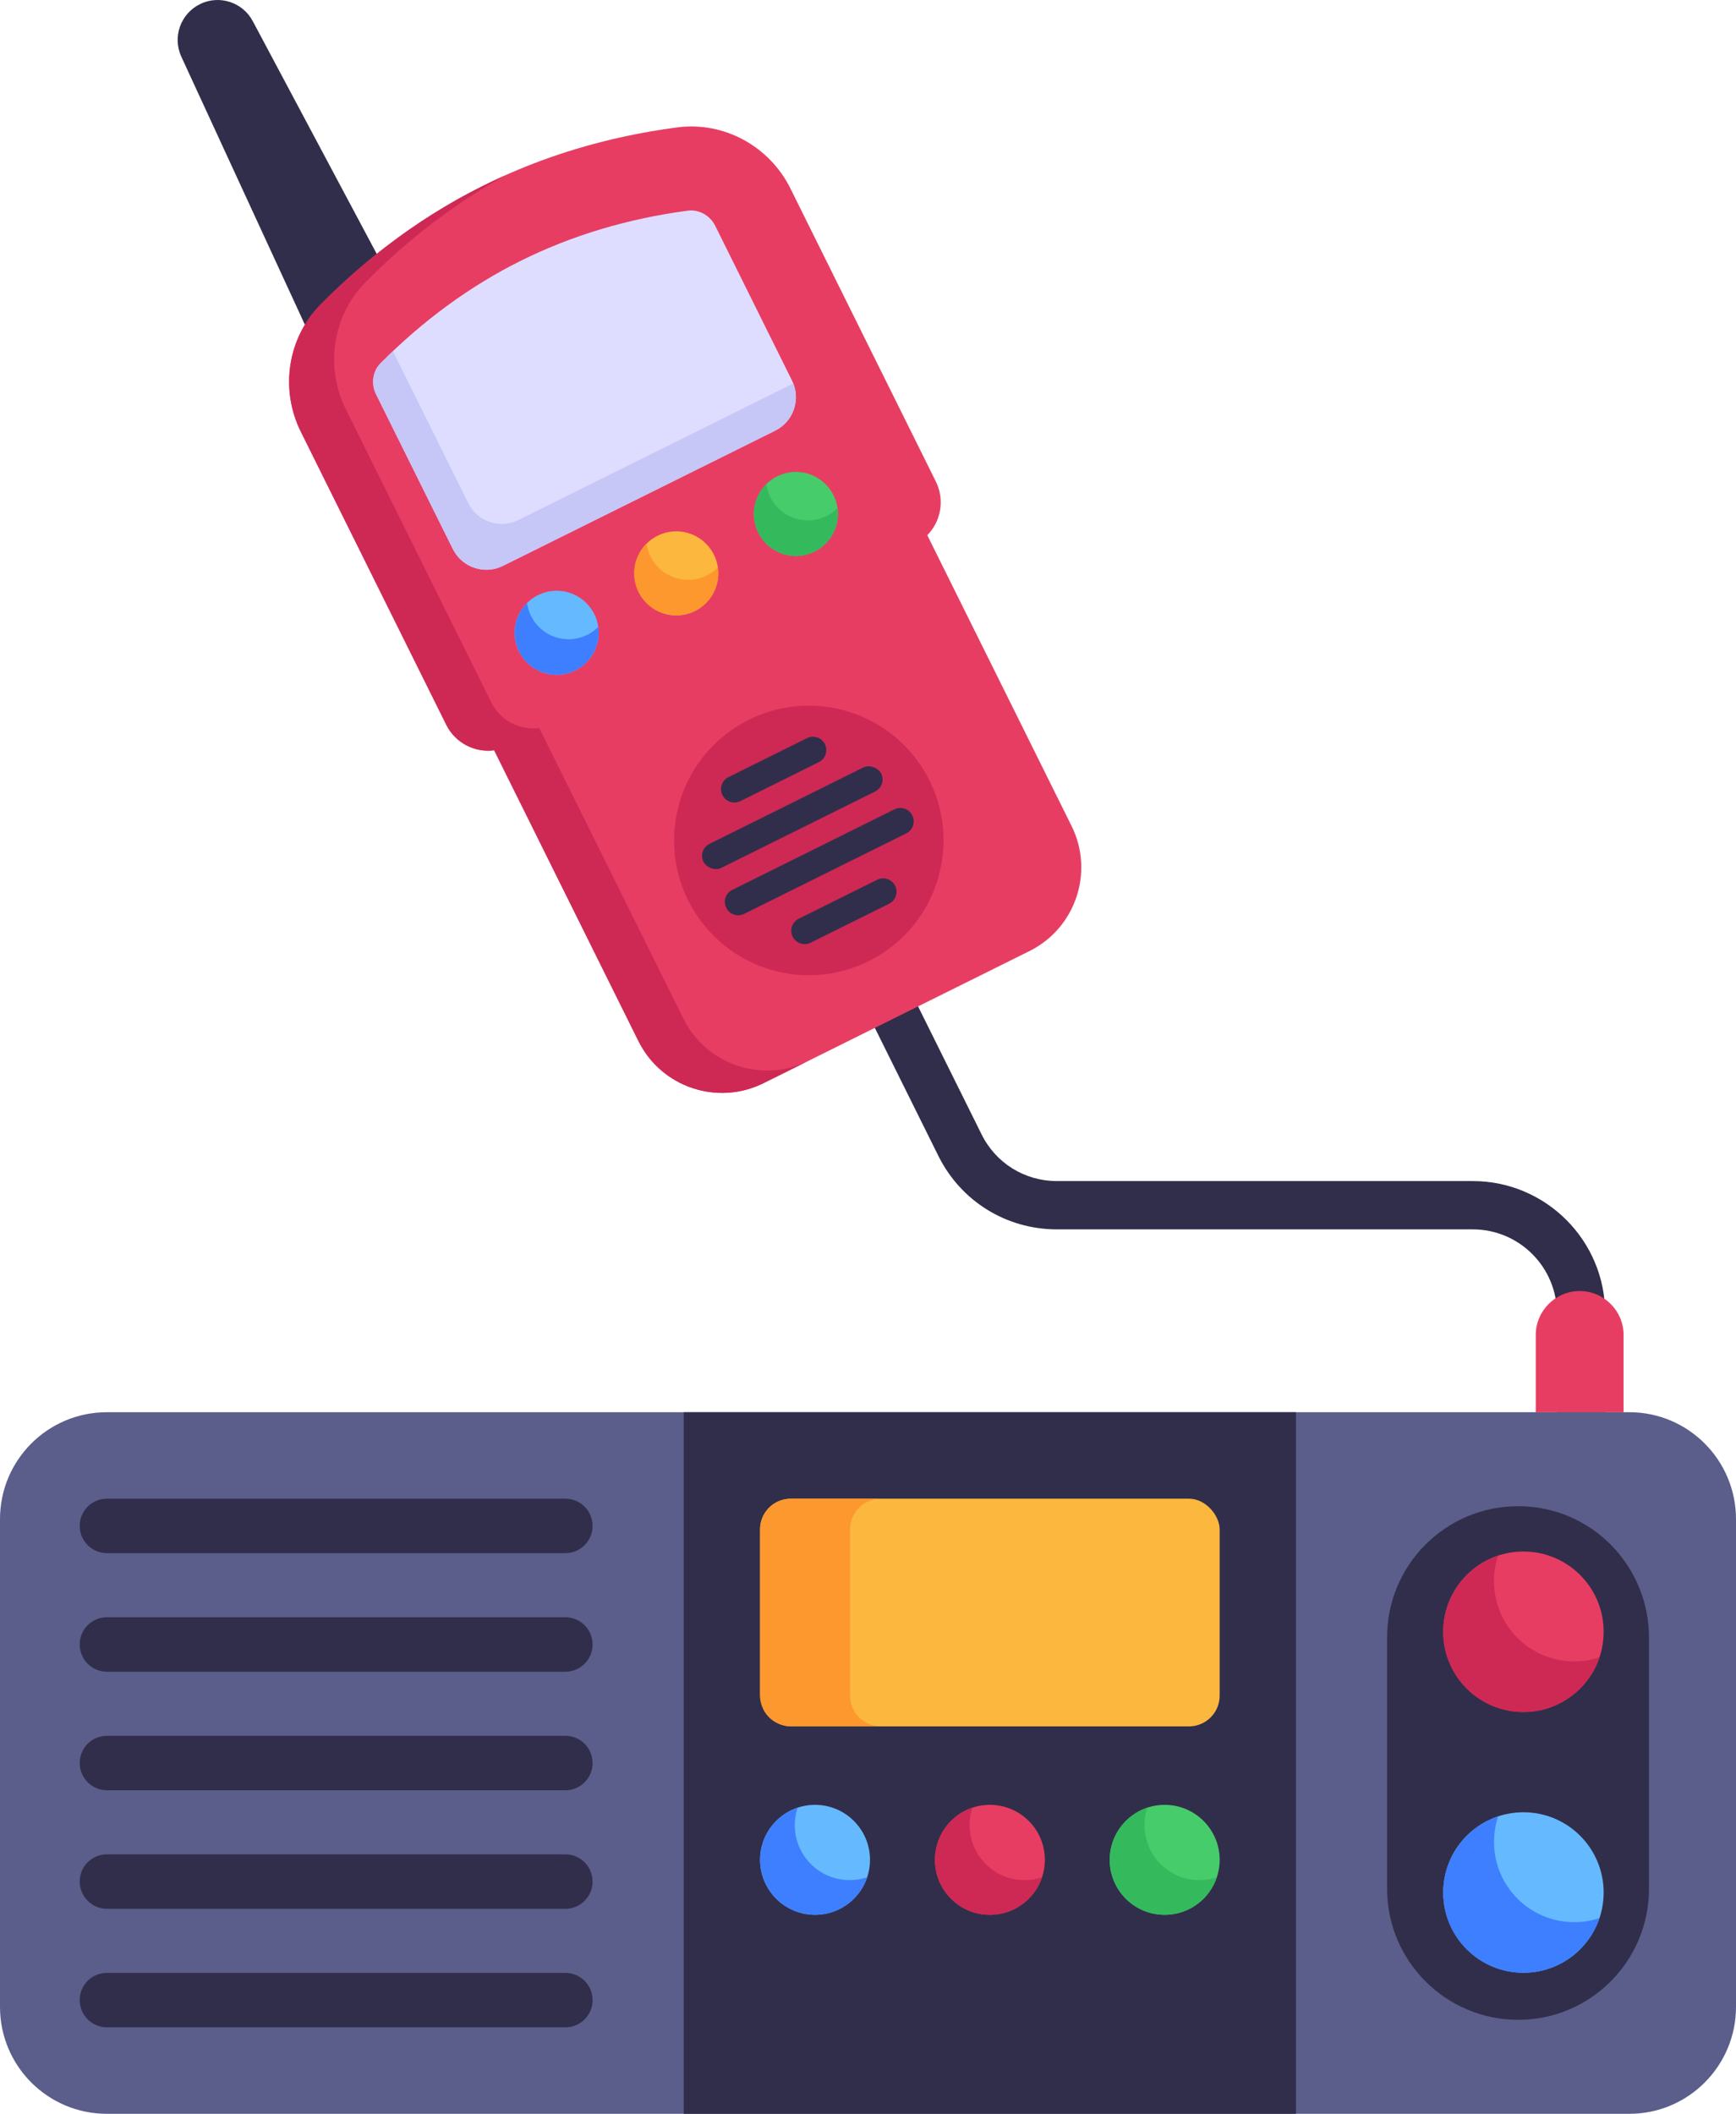 <?xml version="1.0" encoding="UTF-8"?>
<svg id="Layer_2" data-name="Layer 2" xmlns="http://www.w3.org/2000/svg" viewBox="0 0 39.545 48.13">
  <g id="War_and_Army" data-name="War and Army">
    <g id="_28" data-name="28">
      <path d="M36.566,32.155h-1.1v-2.247c0-1.056-.859-1.916-1.916-1.916h-9.474c-1.153,0-2.188-.641-2.701-1.674l-3.445-6.938.985-.489,3.445,6.938c.325.656.983,1.063,1.715,1.063h9.474c1.663,0,3.015,1.353,3.015,3.015v2.247Z" fill="#312e4b"/>
      <g>
        <path d="M9.262,7.058l-2.011.998L4.13,1.29c-.205-.446-.019-.975.423-1.195s.977-.044,1.205.387l3.504,6.576Z" fill="#312e4b"/>
        <path d="M18.005,4.291l3.314,6.675c.207.417.113.907-.196,1.22l3.286,6.62c.522,1.051.092,2.327-.959,2.849l-6.058,3.008c-1.051.522-2.327.092-2.849-.959l-3.286-6.62c-.437.058-.884-.164-1.091-.581l-3.314-6.675c-.478-.963-.304-2.132.453-2.897,2.246-2.268,4.954-3.613,8.119-4.03,1.067-.141,2.103.427,2.582,1.391Z" fill="#e83d62"/>
        <path d="M18.418,24.154l-1.026.509c-1.051.522-2.327.092-2.849-.959l-3.286-6.62c-.437.058-.884-.164-1.091-.581l-3.314-6.675c-.478-.963-.304-2.132.453-2.897,1.263-1.275,2.673-2.26,4.229-2.949-1.155.637-2.223,1.45-3.203,2.44-.757.765-.931,1.934-.453,2.897l3.314,6.675c.207.417.654.639,1.091.581l3.286,6.62c.522,1.051,1.798,1.481,2.849.959Z" fill="#ce2955"/>
        <path d="M17.658,9.806c.421-.209.592-.719.384-1.14l-1.75-3.525c-.117-.235-.371-.377-.618-.345-1.366.18-2.645.563-3.803,1.138s-2.237,1.363-3.206,2.341c-.175.177-.216.465-.099.701l1.75,3.525c.209.421.719.592,1.14.384l6.203-3.079Z" fill="#deddff"/>
        <path d="M18.068,8.728c.164.407-.01.878-.41,1.077l-6.203,3.079c-.421.209-.931.037-1.14-.384l-1.75-3.524c-.117-.236-.075-.523.099-.699.095-.095.189-.189.286-.28l1.717,3.46c.209.421.719.592,1.14.384l6.203-3.079c.019-.009.04-.02.057-.033Z" fill="#c6c6f7"/>
        <g>
          <circle cx="12.68" cy="14.408" r=".957" fill="#65b9ff"/>
          <path d="M13.628,14.274c.055.398-.145.803-.522.99-.474.235-1.047.043-1.282-.431-.187-.377-.103-.82.181-1.103.014.1.044.199.091.294.235.474.808.667,1.282.431.095-.047.179-.108.25-.181Z" fill="#3e7fff"/>
          <circle cx="15.405" cy="13.055" r=".957" fill="#fcb73e"/>
          <path d="M16.353,12.923c.055.398-.146.801-.523.988-.474.235-1.047.043-1.282-.431-.187-.377-.103-.82.181-1.103.014.1.044.199.091.294.235.474.808.667,1.282.431.095-.047.179-.108.251-.179Z" fill="#fd982e"/>
          <circle cx="18.13" cy="11.702" r=".957" fill="#46cc6b"/>
          <path d="M19.078,11.571c.055.398-.146.801-.523.988-.474.235-1.047.043-1.282-.431-.187-.377-.101-.821.183-1.104.014.1.044.199.091.294.235.474.808.667,1.282.431.095-.047.177-.107.249-.178Z" fill="#34ba5d"/>
        </g>
        <circle cx="18.424" cy="19.136" r="3.069" transform="translate(-7.551 13.575) rotate(-34.002)" fill="#ce2955"/>
        <g>
          <path d="M16.625,17.219h1.998c.168,0,.304.136.304.304h0c0,.169-.137.306-.306.306h-1.996c-.168,0-.304-.136-.304-.304v-.002c0-.168.136-.304.304-.304Z" transform="translate(-5.954 9.664) rotate(-26.401)" fill="#312e4b"/>
          <rect x="15.789" y="18.313" width="4.519" height=".61" rx=".304" ry=".304" transform="translate(-6.396 9.967) rotate(-26.401)" fill="#312e4b"/>
          <path d="M16.601,19.313h4.124c.168,0,.304.136.304.304h0c0,.169-.137.306-.306.306h-4.122c-.168,0-.304-.136-.304-.304v-.002c0-.168.136-.304.304-.304Z" transform="translate(-6.777 10.345) rotate(-26.401)" fill="#312e4b"/>
          <path d="M18.225,20.443h1.996c.169,0,.306.137.306.306h0c0,.168-.136.304-.304.304h-1.998c-.168,0-.304-.136-.304-.304v-.002c0-.168.136-.304.304-.304Z" transform="translate(-7.221 10.712) rotate(-26.401)" fill="#312e4b"/>
        </g>
      </g>
      <g>
        <path d="M39.545,34.59v11.105c0,1.346-1.09,2.435-2.429,2.435H2.435c-1.346,0-2.435-1.089-2.435-2.435v-11.105c0-1.346,1.089-2.435,2.435-2.435h34.681c1.339,0,2.429,1.09,2.429,2.435Z" fill="#5b5e8b"/>
        <rect x="15.575" y="32.155" width="13.947" height="15.975" fill="#312e4b"/>
        <path d="M37.563,37.281v5.723c0,1.647-1.332,2.986-2.98,2.986s-2.986-1.339-2.986-2.986v-5.723c0-1.647,1.332-2.986,2.986-2.986.827,0,1.569.335,2.107.873.538.545.873,1.293.873,2.113Z" fill="#312e4b"/>
        <g>
          <path d="M13.499,34.744c0,.342-.278.62-.62.62H2.436c-.342,0-.62-.278-.62-.62,0-.347.278-.62.62-.62h10.442c.342,0,.62.274.62.62Z" fill="#312e4b"/>
          <path d="M13.499,37.444c0,.342-.278.62-.62.62H2.436c-.342,0-.62-.278-.62-.62,0-.347.278-.62.62-.62h10.442c.342,0,.62.274.62.62Z" fill="#312e4b"/>
          <path d="M13.499,40.143c0,.342-.278.62-.62.62H2.436c-.342,0-.62-.278-.62-.62,0-.347.278-.62.62-.62h10.442c.342,0,.62.274.62.62Z" fill="#312e4b"/>
          <path d="M13.499,42.842c0,.342-.278.62-.62.62H2.436c-.342,0-.62-.278-.62-.62,0-.347.278-.62.62-.62h10.442c.342,0,.62.274.62.62Z" fill="#312e4b"/>
          <path d="M13.499,45.541c0,.342-.278.62-.62.62H2.436c-.342,0-.62-.278-.62-.62,0-.347.278-.62.62-.62h10.442c.342,0,.62.274.62.62Z" fill="#312e4b"/>
        </g>
        <rect x="17.314" y="34.124" width="10.469" height="5.185" rx=".7" ry=".7" fill="#fcb73e"/>
        <path d="M20.064,39.306h-2.05c-.39,0-.7-.31-.7-.7v-3.78c0-.39.31-.7.7-.7h2.05c-.39,0-.7.31-.7.7v3.78c0,.39.31.7.7.7Z" fill="#fd982e"/>
        <g>
          <circle cx="18.566" cy="42.347" r="1.252" fill="#65b9ff"/>
          <path d="M19.755,42.742c-.167.498-.637.857-1.188.857-.693,0-1.252-.559-1.252-1.252,0-.551.356-1.021.854-1.188-.042.125-.064.259-.064.398,0,.693.559,1.252,1.252,1.252.139,0,.273-.022.398-.067Z" fill="#3e7fff"/>
          <circle cx="22.549" cy="42.347" r="1.252" fill="#e83d62"/>
          <path d="M23.737,42.745c-.167.498-.637.854-1.188.854-.693,0-1.252-.559-1.252-1.252,0-.551.356-1.021.854-1.188-.042.125-.064.259-.064.398,0,.693.559,1.252,1.252,1.252.139,0,.273-.022.398-.064Z" fill="#ce2955"/>
          <circle cx="26.531" cy="42.347" r="1.252" fill="#46cc6b"/>
          <path d="M27.718,42.745c-.167.498-.637.854-1.188.854-.693,0-1.252-.559-1.252-1.252,0-.551.359-1.021.857-1.188-.042.125-.064.259-.064.398,0,.693.559,1.252,1.252,1.252.139,0,.27-.022.395-.064Z" fill="#34ba5d"/>
        </g>
        <g>
          <circle cx="34.703" cy="37.154" r="1.827" fill="#e83d62"/>
          <path d="M36.436,37.734c-.244.727-.93,1.247-1.734,1.247-1.011,0-1.827-.816-1.827-1.827,0-.804.524-1.49,1.251-1.734-.061.183-.093.378-.093.581,0,1.011.816,1.827,1.827,1.827.203,0,.394-.032.577-.093Z" fill="#ce2955"/>
        </g>
        <g>
          <circle cx="34.703" cy="43.091" r="1.827" fill="#65b9ff"/>
          <path d="M36.436,43.672c-.244.727-.93,1.247-1.734,1.247-1.011,0-1.827-.816-1.827-1.827,0-.804.524-1.49,1.251-1.734-.061.183-.093.378-.093.581,0,1.011.816,1.827,1.827,1.827.203,0,.394-.032.577-.093Z" fill="#3e7fff"/>
        </g>
      </g>
      <path d="M36.984,30.396v1.76h-2v-1.76c0-.55.45-1,1-1s1,.45,1,1Z" fill="#e83d62"/>
    </g>
  </g>
</svg>